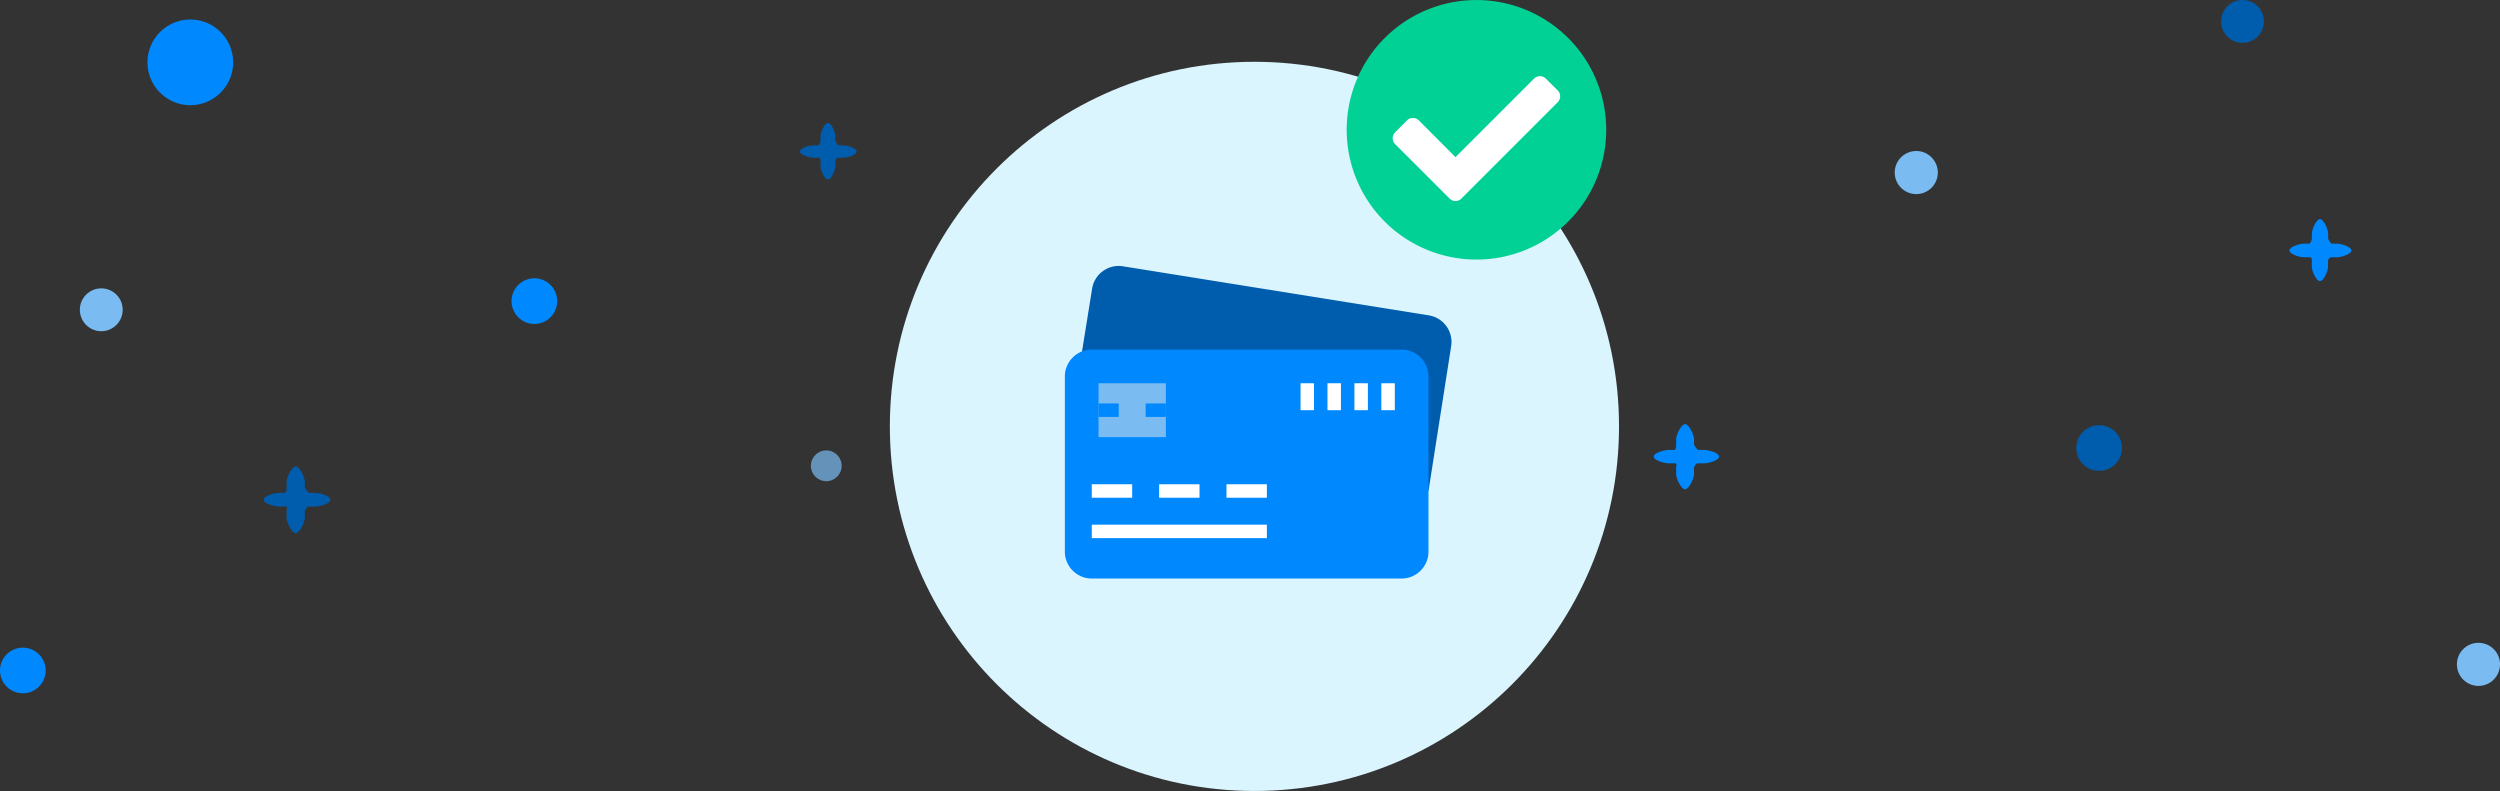<svg xmlns="http://www.w3.org/2000/svg" id="w_illustrations_card-added-web" width="404.567" height="128" viewBox="0 0 404.567 128">
    <rect x="0" y="0" width="404.567" height="128" fill="#333333" stroke="none"/>
    <defs>
        <style>
            .cls-2{fill:#005cad}.cls-3{fill:#08f}.cls-4{fill:#7abbf2}.cls-5{fill:#fff}
        </style>
    </defs>
    <g id="WM_Illus-B2B_Individual-card" transform="translate(144.001 10)">
        <g id="W_Illustrations_Payment_Successful">
            <g id="Group_23458">
                <g id="Group_23453">
                    <circle id="Ellipse_2217" cx="59" cy="59" r="59" fill="#daf5fd"/>
                </g>
            </g>
        </g>
        <g id="Group_30393" transform="translate(28.32 33.04)">
            <g id="credit-card_1_">
                <path id="Path_25876" d="M77.907 85.461l3.668-23.421a4.36 4.36 0 0 0-3.613-5L28.467 49.1a4.358 4.358 0 0 0-4.994 3.612l-1.759 10.954v21.659z" class="cls-2" transform="translate(-19.06 -49.045)"/>
                <path id="Path_25878" d="M4.359 159.771h50.128a4.359 4.359 0 0 1 4.359 4.359v28.333a4.359 4.359 0 0 1-4.359 4.359H4.359A4.359 4.359 0 0 1 0 192.463V164.13a4.359 4.359 0 0 1 4.359-4.359z" class="cls-3" transform="translate(0 -146.24)"/>
                <path id="Path_26025" d="M0 0h10.9v8.718H0z" class="cls-4" transform="translate(5.449 18.98)"/>
                <g id="Group_29825" transform="translate(5.449 22.249)">
                    <path id="Rectangle_21583" d="M0 0H3.269V2.179H0z" class="cls-3"/>
                    <path id="Rectangle_21584" d="M0 0H3.269V2.179H0z" class="cls-3" transform="translate(7.628)"/>
                </g>
                <g id="Group_29826" transform="translate(4.359 18.98)">
                    <path id="Rectangle_21585" d="M0 0H6.538V2.179H0z" class="cls-5" transform="translate(0 16.346)"/>
                    <path id="Rectangle_21586" d="M0 0H6.538V2.179H0z" class="cls-5" transform="translate(10.897 16.346)"/>
                    <path id="Rectangle_21587" d="M0 0H6.538V2.179H0z" class="cls-5" transform="translate(21.795 16.346)"/>
                    <path id="Rectangle_21588" d="M0 0H28.333V2.179H0z" class="cls-5" transform="translate(0 22.885)"/>
                    <path id="Rectangle_21589" d="M0 0H2.179V4.359H0z" class="cls-5" transform="translate(33.782)"/>
                    <path id="Rectangle_21590" d="M0 0H2.179V4.359H0z" class="cls-5" transform="translate(38.141)"/>
                    <path id="Rectangle_21591" d="M0 0H2.179V4.359H0z" class="cls-5" transform="translate(42.5)"/>
                    <path id="Rectangle_21592" d="M0 0H2.179V4.359H0z" class="cls-5" transform="translate(46.859)"/>
                </g>
            </g>
        </g>
    </g>
    <g id="W_Illustrations_Smartfleet" transform="translate(217.921)">
        <g id="Tick">
            <path id="Ellipse_11" d="M16.649 0a16.692 16.692 0 0 1 16.842 16.537 16.692 16.692 0 0 1-16.842 16.538c-9.3 0-14.873-6.953-14.873-16.086S7.347 0 16.649 0z" class="cls-5" transform="translate(3.067 5.531)"/>
            <path id="Path_222" fill="#01d195" d="M562.218 430.615a21 21 0 1 1-21-21 21 21 0 0 1 21 21zm-23.431 11.118l15.581-15.581a1.354 1.354 0 0 0 0-1.917l-1.917-1.9a1.351 1.351 0 0 0-1.914 0l-12.709 12.705-5.933-5.947a1.359 1.359 0 0 0-1.917 0l-1.917 1.928a1.359 1.359 0 0 0 0 1.917l8.809 8.806a1.354 1.354 0 0 0 1.917 0z" transform="translate(-520.21 -409.61)"/>
        </g>
    </g>
    <g id="undraw_Astronaut_xko2">
        <path id="Path_23135" d="M536.351 223.76h-.779c-.159 0-.551-.623-.551-.8v-.724c0-.565-.639-2.115-1.2-2.115s-1.2 1.55-1.2 2.115v.724c0 .255-.2.8-.437.8h-.78c-.565 0-2.115.438-2.115 1s1.55 1 2.115 1h.93c.294 0 .287.3.287.457v.966c0 .565.639 2.115 1.2 2.115s1.2-1.55 1.2-2.115v-.966c0-.128.258-.457.4-.457h.93c.565 0 2.116-.438 2.116-1s-1.551-1-2.116-1z" class="cls-2" transform="translate(-399.835 -200.237)"/>
        <path id="Path_23139" d="M712.7 257.593h-.9c-.182 0-.715-.708-.715-.914v-.832c0-.649-.8-2.429-1.447-2.429s-1.447 1.78-1.447 2.429v.832c0 .293-.017.914-.293.914h-.9c-.649 0-2.43.436-2.43 1.085s1.781 1.085 2.43 1.085h1.068c.338 0 .12.49.12.667v1.109c0 .649.8 2.429 1.447 2.429s1.447-1.78 1.447-2.429v-1.109c0-.147.379-.667.543-.667h1.077c.649 0 2.43-.436 2.43-1.085s-1.779-1.085-2.43-1.085z" class="cls-3" transform="translate(-436.944 -184.784)"/>
        <path id="Path_23142" d="M362.889 314.689h-.916c-.187 0-.732-.724-.732-.935v-.854c0-.664-.816-2.485-1.48-2.485s-1.48 1.821-1.48 2.485v.851c0 .3-.017.935-.3.935h-.916c-.664 0-2.486.446-2.486 1.11s1.822 1.11 2.486 1.11h1.092c.346 0 .123.5.123.682v1.135c0 .664.816 2.485 1.48 2.485s1.48-1.821 1.48-2.485v-1.135c0-.15.388-.682.555-.682h1.092c.664 0 2.486-.446 2.486-1.11s-1.82-1.107-2.484-1.107z" class="cls-2" transform="translate(-311.906 -234.93)"/>
        <circle id="Ellipse_1774" cx="2.492" cy="2.492" r="2.492" fill="#7abbf2" opacity="0.7" transform="translate(131.222 72.888)"/>
        <ellipse id="Ellipse_1775" cx="6.936" cy="6.935" class="cls-3" rx="6.936" ry="6.935" transform="translate(23.862 3.155)"/>
        <ellipse id="Ellipse_1776" cx="3.468" cy="3.467" class="cls-4" rx="3.468" ry="3.467" transform="translate(12.92 46.665)"/>
        <circle id="Ellipse_1783" cx="3.696" cy="3.696" r="3.696" class="cls-3" transform="translate(82.779 45.033)"/>
        <path id="Path_23151" d="M814 271.092h-.851c-.173 0-.6-.68-.6-.875v-.79c0-.617-.7-2.308-1.314-2.308s-1.314 1.691-1.314 2.308v.79c0 .278-.215.875-.477.875h-.851c-.617 0-2.308.478-2.308 1.1s1.692 1.1 2.308 1.1h1.007c.321 0 .313.33.313.5v1.054c0 .617.7 2.308 1.314 2.308s1.314-1.691 1.314-2.308v-1.054c0-.14.282-.5.438-.5H814c.617 0 2.309-.478 2.309-1.1s-1.696-1.1-2.309-1.1z" class="cls-3" transform="translate(-435.797 -231.66)"/>
        <ellipse id="Ellipse_1790" cx="3.489" cy="3.488" class="cls-4" rx="3.489" ry="3.488" transform="translate(397.59 104.024)"/>
        <ellipse id="Ellipse_1791" cx="3.489" cy="3.488" class="cls-4" rx="3.489" ry="3.488" transform="translate(306.614 24.436)"/>
        <ellipse id="Ellipse_1804" cx="3.468" cy="3.467" class="cls-2" rx="3.468" ry="3.467" transform="translate(359.43)"/>
        <circle id="Ellipse_1808" cx="3.696" cy="3.696" r="3.696" class="cls-2" transform="translate(336 68.804)"/>
        <circle id="Ellipse_2194" cx="3.696" cy="3.696" r="3.696" class="cls-3" transform="translate(0 104.804)"/>
    </g>
</svg>
